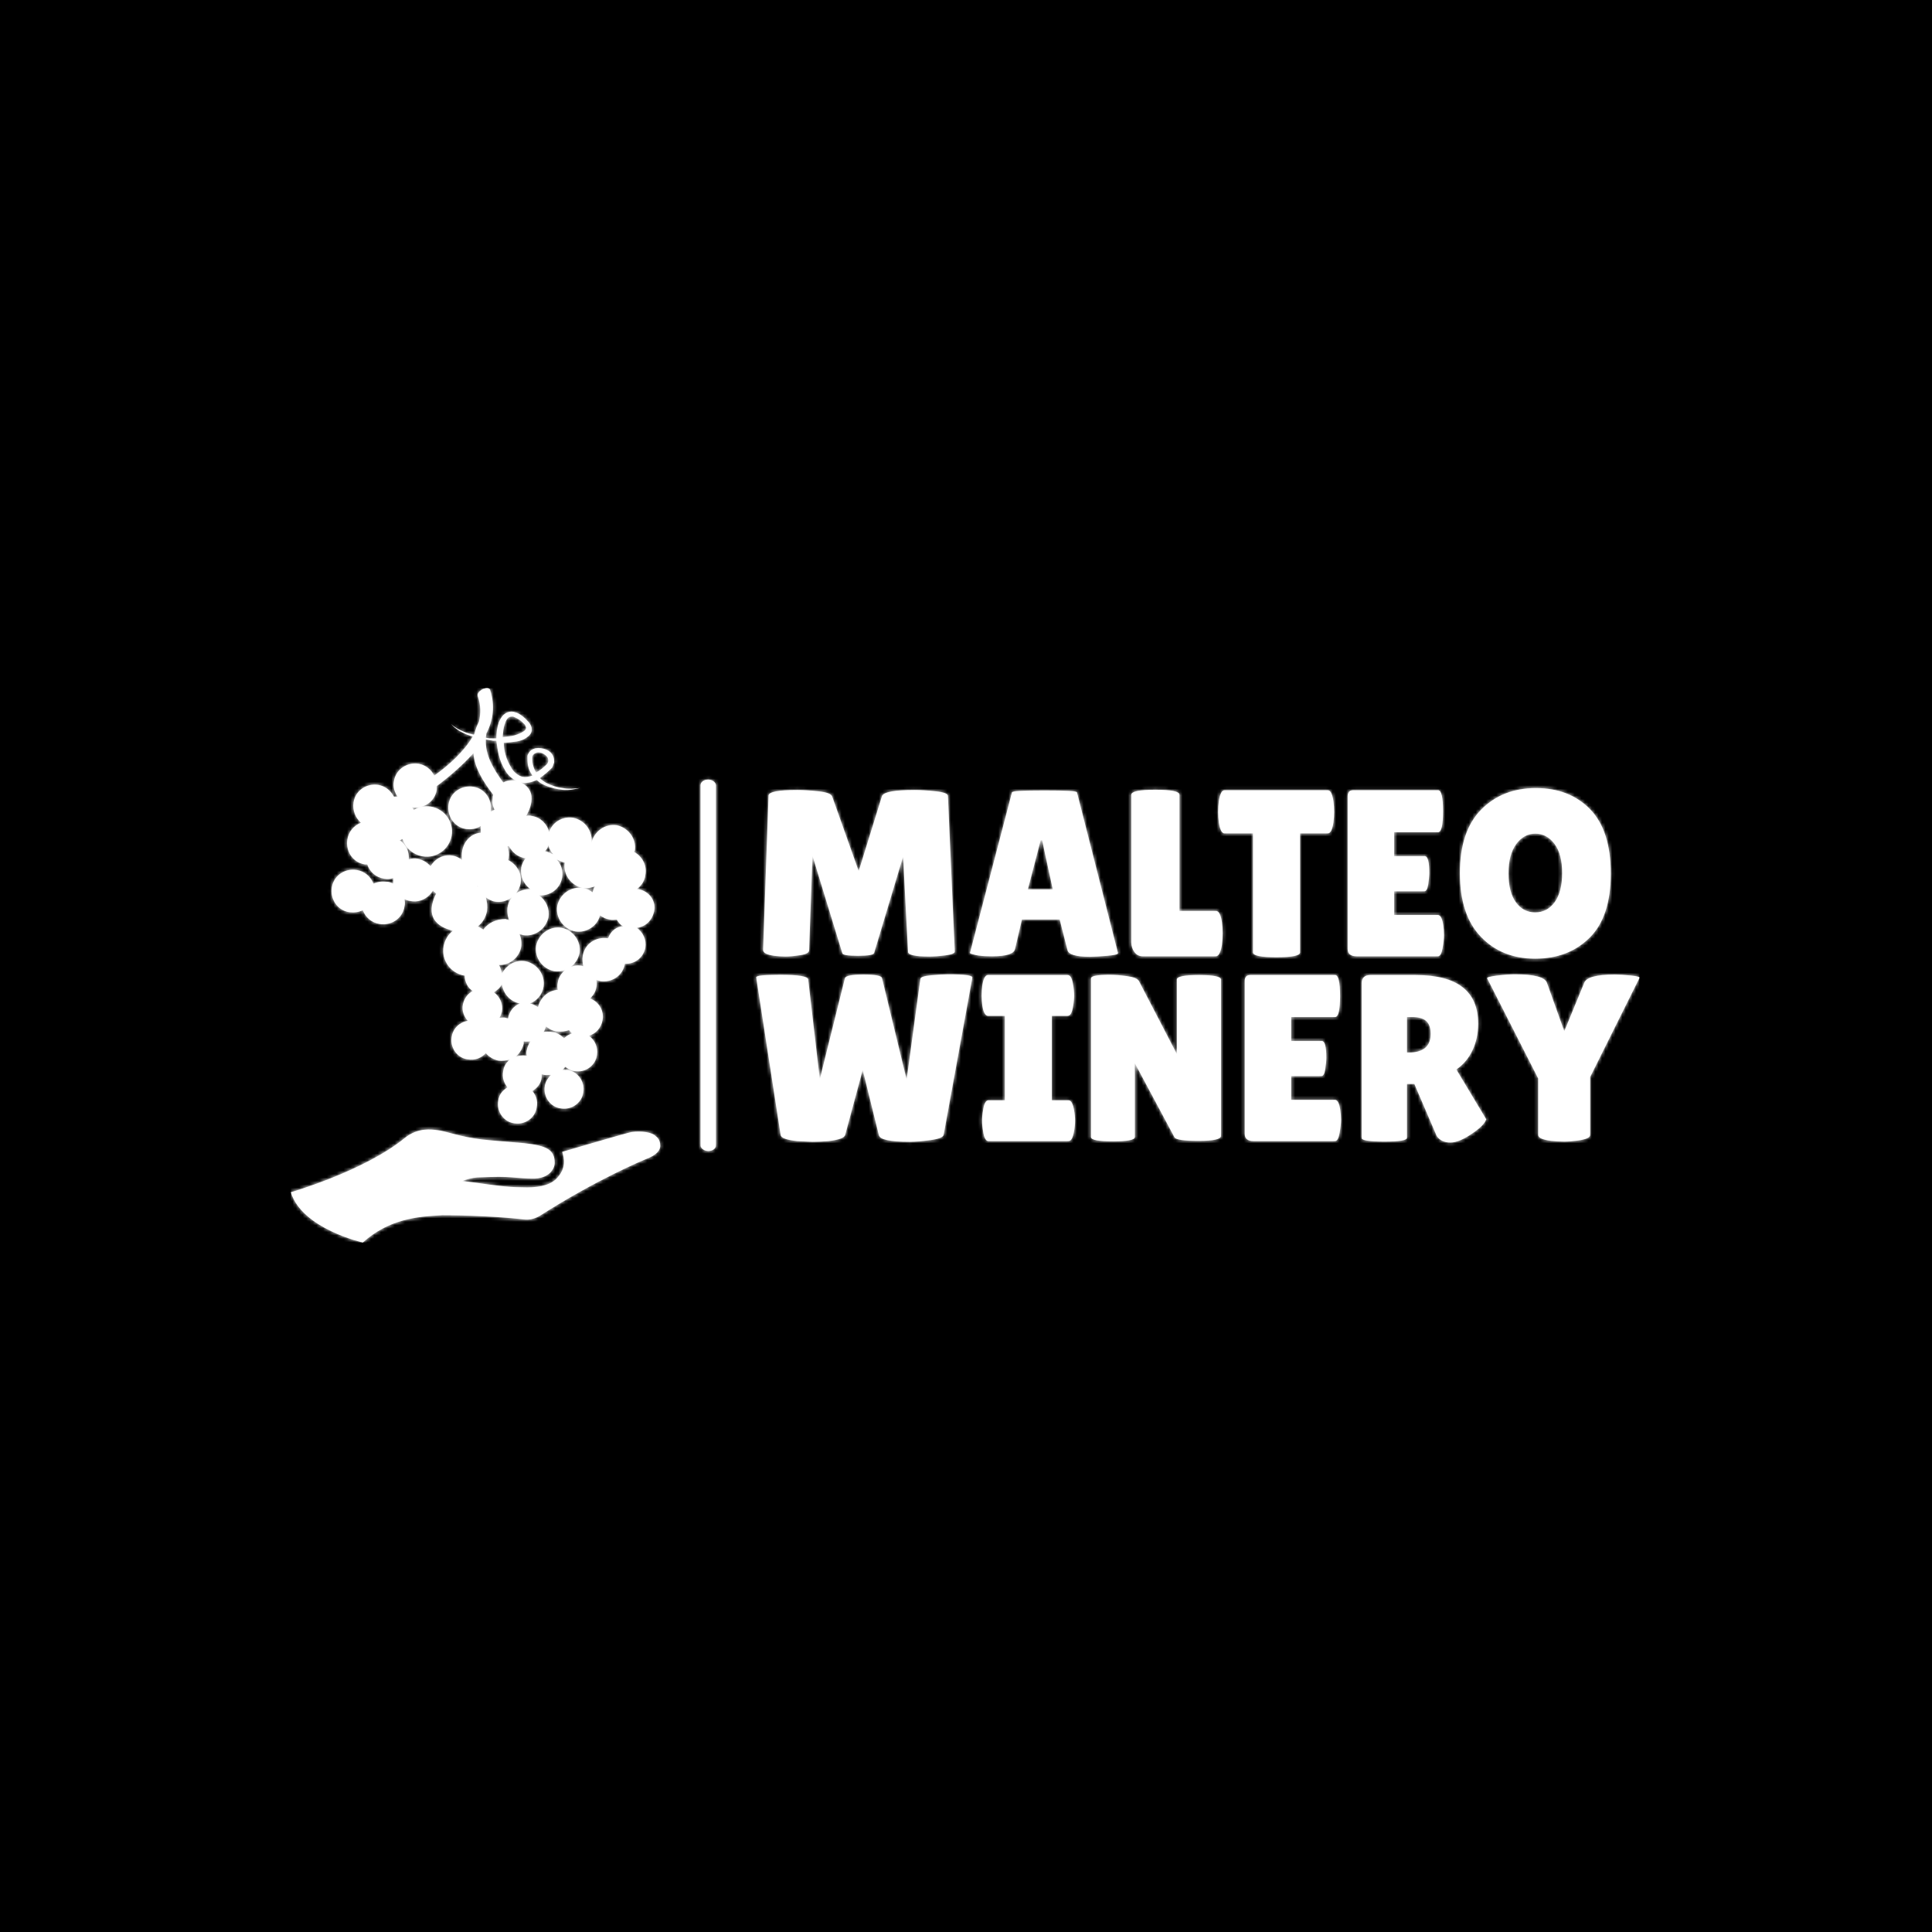 <svg xmlns="http://www.w3.org/2000/svg" version="1.1" xmlns:xlink="http://www.w3.org/1999/xlink" xmlns:svgjs="http://svgjs.dev/svgjs" width="1000" height="1000" viewBox="0 0 1000 1000"><rect width="1000" height="1000" fill="#000000"></rect><g transform="matrix(0.7,0,0,0.7,149.576,355.793)"><svg viewBox="0 0 396 163" data-background-color="#ffffff" preserveAspectRatio="xMidYMid meet" height="411" width="1000" xmlns="http://www.w3.org/2000/svg" xmlns:xlink="http://www.w3.org/1999/xlink"><g id="tight-bounds" transform="matrix(1,0,0,1,0.24,0.202)"><svg viewBox="0 0 395.52 162.596" height="162.596" width="395.52"><rect width="395.52" height="162.596" fill="#ffffff" mask="url(&quot;#a864b551-b117-49b0-a0f1-25ffc846b9e3&quot;)" data-fill-palette-color="accent"></rect><rect width="395.52" height="162.596" fill="#ffffff" mask="url(&quot;#2348c1df-3857-4bb2-9661-c642e74ee2bc&quot;)" data-fill-palette-color="primary"></rect><g><svg viewBox="0 0 603.892 248.256" height="162.596" width="395.52"><g></g><g transform="matrix(1,0,0,1,208.372,41.376)"><svg viewBox="0 0 395.52 165.504" height="165.504" width="395.52"><g id="textblocktransform"><svg viewBox="0 0 395.52 165.504" height="165.504" width="395.52" id="textblock"><g><svg viewBox="0 0 395.52 165.504" height="165.504" width="395.52"><g transform="matrix(1,0,0,1,0,0)"><svg width="395.52" viewBox="1.046 -35.45 186.165 74.7" height="165.504" data-palette-color="url(#f939bab4-d11f-4912-9ac5-ab70bebacd7a)"><svg></svg><svg></svg><g class="undefined-text-0" data-fill-palette-color="primary" id="text-0"></g></svg></g></svg></g></svg></g></svg></g><g><svg viewBox="0 0 165.422 248.256" height="248.256" width="165.422"><g><svg xmlns="http://www.w3.org/2000/svg" xmlns:xlink="http://www.w3.org/1999/xlink" version="1.1" x="0" y="0" viewBox="18.6 5.806 59.5 89.294" enable-background="new 0 0 100 100" xml:space="preserve" height="248.256" width="165.422" class="icon-icon-0" data-fill-palette-color="accent" id="icon-0"></svg></g></svg></g></svg></g><defs><linearGradient x1="0.054" x2="0.941" y1="0.5" y2="0.5" id="f939bab4-d11f-4912-9ac5-ab70bebacd7a"><stop stop-color="#9c7945" offset="0"></stop><stop stop-color="#faf3aa" offset="0.498"></stop><stop stop-color="#9c7945" offset="1"></stop></linearGradient><linearGradient x1="0.054" x2="0.941" y1="0.5" y2="0.5" id="963b303b-cb2f-4e4e-a49d-7e3060536949"><stop stop-color="#9c7945" offset="0"></stop><stop stop-color="#faf3aa" offset="0.498"></stop><stop stop-color="#9c7945" offset="1"></stop></linearGradient></defs><mask id="2348c1df-3857-4bb2-9661-c642e74ee2bc"><g id="SvgjsG1638"><svg viewBox="0 0 395.52 162.596" height="162.596" width="395.52"><g><svg viewBox="0 0 603.892 248.256" height="162.596" width="395.52"><g><rect width="6.888" height="166.331" x="183.453" y="40.962" fill="white" opacity="1" stroke-width="0" stroke="transparent" fill-opacity="1" class="rect-o-0" rx="1%" id="SvgjsRect1637" data-palette-color="url(#f939bab4-d11f-4912-9ac5-ab70bebacd7a)"></rect></g><g transform="matrix(1,0,0,1,208.372,41.376)"><svg viewBox="0 0 395.52 165.504" height="165.504" width="395.52"><g id="SvgjsG1636"><svg viewBox="0 0 395.52 165.504" height="165.504" width="395.52" id="SvgjsSvg1635"><g><svg viewBox="0 0 395.52 165.504" height="165.504" width="395.52"><g transform="matrix(1,0,0,1,0,0)"><svg width="395.52" viewBox="1.046 -35.45 186.165 74.7" height="165.504" data-palette-color="url(#f939bab4-d11f-4912-9ac5-ab70bebacd7a)"><svg></svg><svg></svg><g class="undefined-text-0" data-fill-palette-color="primary" id="SvgjsG1634"><path xmlns="http://www.w3.org/2000/svg" d="M37.5 0.05v0c-2.967 0-4.45-0.333-4.45-1v0l-1.05-20.05-6.1 20.3c-0.133 0.4-1.267 0.6-3.4 0.6-2.133 0-3.233-0.183-3.3-0.55v0l-6.3-20.55-0.7 19.95c-0.033 0.5-0.667 0.84-1.9 1.02-1.233 0.187-2.257 0.28-3.07 0.28-0.82 0-1.613-0.05-2.38-0.15v0c-1.6-0.233-2.383-0.65-2.35-1.25v0l1.15-32.5c0-0.8 2.033-1.2 6.1-1.2v0c1.2 0 2.667 0.093 4.4 0.28 1.733 0.18 2.7 0.537 2.9 1.07v0l5.6 15.75 4.9-15.8c0.3-0.867 2.6-1.3 6.9-1.3v0c1.233 0 2.71 0.093 4.43 0.28 1.713 0.18 2.57 0.503 2.57 0.97v0l1.45 32.8c0 0.367-0.65 0.633-1.95 0.8-1.3 0.167-2.45 0.25-3.45 0.25zM71.35 0.1v0c-2.9 0-4.467-0.467-4.7-1.4v0l-1.65-6.45h-7.95l-1.45 6.2c-0.2 1.033-1.8 1.55-4.8 1.55v0c-1.6 0-2.783-0.093-3.55-0.28-0.767-0.18-1.15-0.32-1.15-0.42v0l8.85-33.85c0-0.267 2.283-0.4 6.85-0.4 4.567 0 6.85 0.133 6.85 0.4v0l8.65 33.9c0 0.233-0.767 0.417-2.3 0.55-1.533 0.133-2.75 0.2-3.65 0.2zM61-24.45l-2.7 10.35h5.25l-2.25-10.35zM80.1-2.95v0-31.1c0-0.7 1.69-1.05 5.07-1.05 3.387 0 5.08 0.35 5.08 1.05v0 24.5h7.7c0.6 0 1.017 0.783 1.25 2.35v0c0.1 0.767 0.15 1.55 0.15 2.35 0 0.8-0.05 1.617-0.15 2.45v0c-0.267 1.6-0.7 2.4-1.3 2.4v0h-15.4c-0.733 0-1.317-0.3-1.75-0.9-0.433-0.6-0.65-1.283-0.65-2.05zM115.65-25.9v25.1c0 0.667-1.65 1-4.95 1-3.3 0-4.95-0.333-4.95-1v0-25.1h-6c-0.567 0-0.967-0.767-1.2-2.3v0c-0.1-0.733-0.15-1.483-0.15-2.25 0-0.767 0.05-1.517 0.15-2.25v0c0.233-1.533 0.633-2.3 1.2-2.3v0h21.75c0.567 0 0.967 0.767 1.2 2.3v0c0.1 0.733 0.15 1.483 0.15 2.25 0 0.767-0.05 1.517-0.15 2.25v0c-0.233 1.533-0.633 2.3-1.2 2.3v0zM135.5-21.1h6.45c0.633 0 0.95 1.167 0.95 3.5v0c0 0.7-0.077 1.523-0.23 2.47-0.147 0.953-0.42 1.43-0.82 1.43v0h-6.35v5h9.2c0.567 0 0.95 0.733 1.15 2.2v0c0.1 0.633 0.15 1.307 0.15 2.02 0 0.72-0.1 1.647-0.3 2.78-0.2 1.133-0.533 1.7-1 1.7v0h-17.1c-1.267 0-1.9-0.517-1.9-1.55v0-32.15c0-0.867 0.383-1.3 1.15-1.3v0h17.9c0.7 0 1.05 1.473 1.05 4.42 0 2.953-0.35 4.43-1.05 4.43v0h-9.25zM165.22 0.5c-4.68 0-8.493-1.533-11.44-4.6-2.953-3.067-4.43-7.543-4.43-13.43 0-5.88 1.49-10.337 4.47-13.37 2.987-3.033 6.84-4.55 11.56-4.55 4.713 0 8.52 1.49 11.42 4.47 2.9 2.987 4.35 7.503 4.35 13.55 0 6.053-1.483 10.553-4.45 13.5-2.967 2.953-6.793 4.43-11.48 4.43zM165.25-25.85c-1.6 0-2.943 0.733-4.03 2.2-1.08 1.467-1.62 3.523-1.62 6.17 0 2.653 0.517 4.687 1.55 6.1 1.033 1.42 2.39 2.13 4.07 2.13 1.687 0 3.053-0.717 4.1-2.15 1.053-1.433 1.58-3.483 1.58-6.15 0-2.667-0.54-4.717-1.62-6.15-1.087-1.433-2.43-2.15-4.03-2.15z" fill="white" fill-rule="nonzero" stroke="none" stroke-width="1" stroke-linecap="butt" stroke-linejoin="miter" stroke-miterlimit="10" stroke-dasharray="" stroke-dashoffset="0" font-family="none" font-weight="none" font-size="none" text-anchor="none" style="mix-blend-mode: normal" opacity="1"></path><path xmlns="http://www.w3.org/2000/svg" d="M6.2 37.7l-5.15-33.25c-0.1-0.367 1.583-0.55 5.05-0.55v0c3.833 0 5.8 0.317 5.9 0.95v0l2.45 21.05 5.3-21.3c0.167-0.5 1.467-0.75 3.9-0.75 2.433 0 3.733 0.233 3.9 0.7v0l5.2 21.45 2.9-21.25c0.067-0.367 0.833-0.617 2.3-0.75 1.467-0.133 2.65-0.2 3.55-0.2v0c3.5 0 5.2 0.233 5.1 0.7v0l-6.05 33.15c-0.133 0.5-1.083 0.867-2.85 1.1-1.767 0.233-3.2 0.35-4.3 0.35v0c-4.133 0-6.3-0.467-6.5-1.4v0l-3.4-13.75-3.7 13.7c-0.133 0.6-1.3 1.033-3.5 1.3v0c-1.133 0.1-2.267 0.15-3.4 0.15v0l-3.2-0.15c-2.2-0.233-3.367-0.65-3.5-1.25zM50 30.35h3.45v-17.8h-3.55c-0.567 0-0.967-0.717-1.2-2.15v0c-0.1-0.7-0.15-1.417-0.15-2.15 0-0.733 0.05-1.45 0.15-2.15v0c0.233-1.433 0.633-2.15 1.2-2.15v0h16.8c0.567 0 0.95 0.717 1.15 2.15v0c0.133 0.7 0.2 1.417 0.2 2.15 0 0.733-0.067 1.45-0.2 2.15v0c-0.2 1.433-0.583 2.15-1.15 2.15v0h-3.35v17.8h3.5c0.567 0 0.967 0.717 1.2 2.15v0c0.133 0.7 0.2 1.417 0.2 2.15 0 0.733-0.067 1.45-0.2 2.15v0c-0.233 1.433-0.633 2.15-1.2 2.15v0h-16.85c-0.567 0-0.95-0.717-1.15-2.15v0c-0.133-0.7-0.2-1.417-0.2-2.15 0-0.733 0.067-1.45 0.2-2.15v0c0.2-1.433 0.583-2.15 1.15-2.15zM99 4.9v32.95c0 0.7-1.567 1.05-4.7 1.05-3.133 0-4.833-0.25-5.1-0.75v0l-8.35-15.6v15.55c0 0.6-1.54 0.9-4.62 0.9-3.087 0-4.63-0.3-4.63-0.9v0-33.45c0-0.5 1.317-0.75 3.95-0.75v0c1.033 0 2.243 0.093 3.63 0.28 1.38 0.18 2.22 0.52 2.52 1.02v0l8 15.4v-15.7c0-0.633 1.55-0.95 4.65-0.95 3.1 0 4.65 0.317 4.65 0.95zM113.8 17.85h6.45c0.633 0 0.95 1.167 0.95 3.5v0c0 0.7-0.077 1.523-0.23 2.47-0.147 0.953-0.42 1.43-0.82 1.43v0h-6.35v5h9.2c0.567 0 0.95 0.733 1.15 2.2v0c0.1 0.633 0.15 1.307 0.15 2.02 0 0.72-0.1 1.647-0.3 2.78-0.2 1.133-0.533 1.7-1 1.7v0h-17.1c-1.267 0-1.9-0.517-1.9-1.55v0-32.15c0-0.867 0.383-1.3 1.15-1.3v0h17.9c0.7 0 1.05 1.473 1.05 4.42 0 2.953-0.35 4.43-1.05 4.43v0h-9.25zM138.2 26.9v11.35c0 0.533-1.583 0.8-4.75 0.8v0c-3.2 0-4.8-0.25-4.8-0.75v0-32.6c0-1.167 0.617-1.75 1.85-1.75v0h9.55c8.767 0 13.15 3.417 13.15 10.25v0c0 2.067-0.4 3.94-1.2 5.62-0.8 1.687-1.933 3.03-3.4 4.03v0l6.3 10.5c-0.267 0.8-1.133 1.717-2.6 2.75v0c-2 1.433-3.65 2.15-4.95 2.15-1.3 0-2.267-0.467-2.9-1.4v0l-4.7-10.95zM139.25 12.8h-1.05v7.5h0.25c3.167 0 4.75-1.317 4.75-3.95v0c0-1.2-0.307-2.093-0.92-2.68-0.62-0.58-1.63-0.87-3.03-0.87zM171.35 15.8l4.2-10.2c0.433-1.167 2.567-1.75 6.4-1.75v0c0.967 0 2.11 0.067 3.43 0.2 1.313 0.133 1.92 0.3 1.82 0.5v0l-10.4 20.9v12.2c0 0.567-0.917 0.967-2.75 1.2v0c-0.933 0.133-1.85 0.2-2.75 0.2-0.9 0-1.8-0.05-2.7-0.15v0c-1.833-0.233-2.75-0.65-2.75-1.25v0-11.9l-10.75-21.1c-0.133-0.2 0.55-0.393 2.05-0.58 1.5-0.18 2.767-0.27 3.8-0.27v0c4.1 0 6.35 0.6 6.75 1.8v0z" fill="white" fill-rule="nonzero" stroke="none" stroke-width="1" stroke-linecap="butt" stroke-linejoin="miter" stroke-miterlimit="10" stroke-dasharray="" stroke-dashoffset="0" font-family="none" font-weight="none" font-size="none" text-anchor="none" style="mix-blend-mode: normal" opacity="1"></path></g></svg></g></svg></g></svg></g></svg></g><g><svg viewBox="0 0 165.422 248.256" height="248.256" width="165.422"><g><svg xmlns="http://www.w3.org/2000/svg" xmlns:xlink="http://www.w3.org/1999/xlink" version="1.1" x="0" y="0" viewBox="18.6 5.806 59.5 89.294" enable-background="new 0 0 100 100" xml:space="preserve" height="248.256" width="165.422" class="icon-icon-0" data-fill-palette-color="accent" id="SvgjsSvg1633"></svg></g></svg></g></svg></g><defs><mask></mask></defs></svg></g></mask><mask id="a864b551-b117-49b0-a0f1-25ffc846b9e3"><g id="SvgjsG1651"><svg viewBox="0 0 395.52 162.596" height="162.596" width="395.52"><g><svg viewBox="0 0 603.892 248.256" height="162.596" width="395.52"><g></g><g transform="matrix(1,0,0,1,208.372,41.376)"><svg viewBox="0 0 395.52 165.504" height="165.504" width="395.52"><g id="SvgjsG1650"><svg viewBox="0 0 395.52 165.504" height="165.504" width="395.52" id="SvgjsSvg1649"><g><svg viewBox="0 0 395.52 165.504" height="165.504" width="395.52"><g transform="matrix(1,0,0,1,0,0)"><svg width="395.52" viewBox="1.046 -35.45 186.165 74.7" height="165.504" data-palette-color="url(#f939bab4-d11f-4912-9ac5-ab70bebacd7a)"><svg></svg><svg></svg><g class="undefined-text-0" data-fill-palette-color="primary" id="SvgjsG1648"></g></svg></g></svg></g></svg></g></svg></g><g><svg viewBox="0 0 165.422 248.256" height="248.256" width="165.422"><g><svg xmlns="http://www.w3.org/2000/svg" xmlns:xlink="http://www.w3.org/1999/xlink" version="1.1" x="0" y="0" viewBox="18.6 5.806 59.5 89.294" enable-background="new 0 0 100 100" xml:space="preserve" height="248.256" width="165.422" class="icon-icon-0" data-fill-palette-color="accent" id="SvgjsSvg1647"><g fill="white"><path d="M77.4 78c-0.6-0.7-2.4-0.9-3.9-0.7-0.7 0.1-11.2 3.2-11.2 3.2 0.3 0.9 0.8 2.6-1 4.4-1.2 1.1-3.1 1.4-5.5 1.3-2.4 0-5-0.4-7.1-0.7-0.7-0.1-2.5-0.3-2.5-0.3s1.3-0.6 3-0.6c2.2-0.1 3.9-0.1 4.9 0 1.1 0.1 2.6 0.2 3.3 0.2 3 0.1 3.7-1.8 3.7-2.5 0-2.1-1.2-2.8-4.9-3.2-2.4-0.2-5-0.4-6.8-0.6-3.5-0.4-6-1.4-7.2-1.5-0.9-0.1-3.1-0.5-5.3 1.3C30.4 83.6 18.6 87 18.6 87c1.8 5.9 11.6 8.1 11.6 8.1 4.2-3.8 8.8-4.2 12.8-4.4 0.7 0 7.3 0 13.4 0.7 1.2 0.1 2.3-0.6 2.3-0.6 9.2-5.9 17-9.1 17-9.1 1.9-0.7 2.4-1.5 2.4-2.2C78.1 78.4 77.4 78 77.4 78z" fill="white"></path><path d="M74.6 38.2c-0.1 0-0.2 0-0.3 0 0.7-0.5 1.3-1.3 1.4-2.3 0.3-1.5-0.5-3-1.8-3.7 0-0.1 0-0.1 0.1-0.2 0.3-1.9-1-3.7-2.9-4.1-1.9-0.3-3.7 1-4.1 2.9 0.3-1.9-1-3.7-2.9-4.1-1.7-0.3-3.4 0.7-3.9 2.3-0.3-1.3-1.4-2.4-2.8-2.6-0.3-0.1-0.6-0.1-0.9 0 1-1.7 1.9-4.8-1.8-5.7-0.7-0.1-1.3 0-1.9 0.3-1.6-2.2-2.9-4.4-2.8-6.9 0.4 0.1 0.8 0.1 1.2 0.2 0.2 0 0.4 0 0.5 0 0.1 0.8 0.2 1.5 0.4 2.3 0.2 0.9 0.6 1.8 1.1 2.6 0.5 0.8 1.3 1.5 2.4 1.8 0.9 0.2 1.8 0 2.6-0.4 0.4 0.4 0.9 0.7 1.4 0.9 0.9 0.4 1.9 0.6 2.8 0.7 1 0.1 1.9-0.1 2.8-0.3-0.9 0.1-1.9 0.2-2.8 0-0.9-0.1-1.8-0.4-2.6-0.8-0.4-0.2-0.8-0.5-1.1-0.8 0.7-0.5 1.3-1 1.9-1.6l0 0c0 0 0.1-0.1 0.1-0.1 0.1-0.3 0.2-0.5 0.3-0.8 0-0.3 0-0.6-0.1-0.9-0.2-0.6-0.7-1-1.2-1.2-0.5-0.2-1.1-0.3-1.7-0.2-0.3 0.1-0.6 0.2-0.8 0.4-0.2 0.2-0.4 0.5-0.5 0.8l0 0c0 0 0 0 0 0.1 0 0.5 0 1 0.1 1.5 0.1 0.5 0.3 1 0.6 1.4 0 0.1 0.1 0.1 0.1 0.2-0.5 0.2-1.1 0.3-1.6 0.2-0.7-0.2-1.3-0.7-1.7-1.3-0.4-0.7-0.8-1.4-1-2.2-0.2-0.6-0.3-1.3-0.3-2 0.7 0 1.4-0.1 2.1-0.2 0.6-0.1 1.2-0.3 1.8-0.8 0.3-0.2 0.6-0.6 0.6-1.1 0-0.5-0.2-0.8-0.4-1.1 0 0 0 0 0 0l0 0c-0.3-0.3-0.6-0.7-1-1-0.4-0.3-0.8-0.6-1.3-0.7-0.5-0.2-1.2-0.1-1.7 0.3-0.5 0.4-0.7 0.9-0.9 1.3-0.3 0.9-0.4 1.7-0.4 2.6-0.2 0-0.3 0-0.5 0-0.4 0-0.8 0-1.2-0.1 0-0.2 0.1-0.5 0.1-0.7 1.1-2.1 1.4-4.5 0.6-7-0.3-0.8-2.3 0.2-2 1 0.5 1.4 0.5 2.8 0.2 4.1-0.3 0.6-0.6 1.3-0.7 1.9 0 0.1-0.1 0.1-0.1 0.2-0.2 0-0.3-0.1-0.5-0.1-1.1-0.3-2.3-0.8-3.2-1.6 0.8 0.9 1.9 1.5 3.1 1.9 0.1 0 0.3 0.1 0.4 0.1-1.4 2.4-3.8 4.6-6.2 6.3-0.5-1-1.4-1.7-2.5-1.9-1.9-0.3-3.7 0.9-4 2.8-0.2 0.9 0.1 1.8 0.6 2.5 0 0 0 0 0 0-0.2 0-0.4 0-0.6 0-0.5-1-1.4-1.7-2.5-1.9-1.9-0.3-3.7 0.9-4 2.8-0.2 1.3 0.3 2.5 1.2 3.3-1.1 0.4-2 1.4-2.2 2.7-0.3 1.9 0.9 3.7 2.8 4 0.1 0 0.3 0 0.4 0 0.4 1.2 1.4 2.1 2.7 2.3 0.5 0.1 1 0.1 1.5-0.1 0 0.3 0 0.6 0 0.9-0.3-0.1-0.6-0.3-1-0.3-0.8-0.1-1.5 0-2.2 0.3-0.4-1.1-1.4-2-2.7-2.2-1.9-0.3-3.7 0.9-4 2.8-0.3 1.9 0.9 3.7 2.8 4 0.8 0.1 1.5 0 2.2-0.3 0.4 1.1 1.4 2 2.7 2.2 1.9 0.3 3.7-0.9 4-2.8 0.1-0.4 0.1-0.8 0-1.2 0.3 0.1 0.6 0.3 1 0.3 1.5 0.3 2.9-0.5 3.6-1.7 0.1 0.2 0.3 0.3 0.5 0.5-2.5 5 2.2 5.8 2.7 6-0.8 0.6-1.3 1.5-1.5 2.5-0.4 2.2 1.1 4.3 3.3 4.7 0 0 0 0 0.1 0 0 1 0.5 2 1.3 2.5-0.8 0.4-1.4 1.2-1.6 2.2-0.2 1 0.2 1.9 0.8 2.6-1.3 0.2-2.4 1.2-2.6 2.6-0.3 1.7 0.9 3.4 2.6 3.6 1.1 0.2 2.2-0.2 2.9-1 0.5 0.6 1.2 1 2 1.2 0.7 0.1 1.3 0 1.9-0.2-0.6 0.5-1 1.1-1.1 1.9-0.2 1 0.1 1.9 0.7 2.6-0.8 0.5-1.4 1.2-1.5 2.2-0.3 1.7 0.9 3.4 2.6 3.6 1.7 0.3 3.4-0.9 3.6-2.6 0.2-1-0.1-1.9-0.7-2.6 0.8-0.5 1.4-1.2 1.5-2.2 0-0.2 0-0.4 0-0.5 0.1 0 0.3 0.1 0.4 0.1 0.4 0.1 0.7 0 1.1 0-0.5 0.5-0.9 1.1-1 1.8-0.3 1.7 0.9 3.4 2.6 3.6 1.7 0.3 3.4-0.9 3.6-2.6 0.3-1.7-0.9-3.4-2.6-3.6-0.3 0-0.6 0-0.8 0 0.2-0.1 0.3-0.3 0.5-0.5 0.4 0.3 0.9 0.6 1.5 0.7 1.7 0.3 3.4-0.9 3.6-2.6 0.2-1.2-0.3-2.4-1.3-3.1 1.1-0.3 2-1.3 2.2-2.5 0.3-1.5-0.6-3-2-3.5 0.5-0.5 0.9-1.1 1-1.8 0.1-0.4 0.1-0.8 0-1.2 0.2 0.1 0.4 0.1 0.6 0.2 1.9 0.3 3.7-0.9 4-2.8 1.6 0.1 3-1 3.3-2.6 0.2-1.3-0.4-2.5-1.4-3.2 1.4-0.1 2.5-1.2 2.8-2.6C77.5 40.1 76.3 38.5 74.6 38.2zM57.5 16.8c0.1-0.3 0.4-0.5 0.7-0.6 0.3-0.1 0.8 0 1.1 0.2 0.3 0.2 0.6 0.4 0.7 0.7 0.1 0.3 0.1 0.6-0.1 0.9-0.6 0.6-1.2 1.1-1.8 1.4 0-0.1-0.1-0.1-0.1-0.2C57.6 18.5 57.4 17.6 57.5 16.8zM53.1 11.5c0.1-0.4 0.3-0.7 0.5-0.9 0.2-0.2 0.5-0.2 0.8-0.2 0.3 0.1 0.7 0.3 1 0.5 0.3 0.2 0.6 0.5 0.9 0.8 0.1 0.2 0.2 0.4 0.2 0.5 0 0.2-0.1 0.3-0.3 0.5-0.4 0.3-0.9 0.5-1.5 0.7-0.6 0.2-1.3 0.2-2 0.3C52.8 13 52.8 12.2 53.1 11.5zM60.1 31.1c0.1 0.6 0.4 1.1 0.8 1.5-0.4-0.2-0.8-0.4-1.3-0.5 0 0 0 0-0.1 0C59.8 31.8 60 31.5 60.1 31.1zM46.2 32c-0.1 0.5-0.1 1 0 1.5-0.4-0.3-0.9-0.6-1.5-0.7-1.5-0.3-2.9 0.5-3.6 1.7-0.5-0.6-1.2-1-2-1.2-0.5-0.1-1-0.1-1.5 0.1 0.1-1.3-0.5-2.5-1.5-3.1 0.2 0 0.3-0.1 0.5-0.2 0.4 1.4 1.6 2.5 3.2 2.8 2.2 0.4 4.3-1.1 4.7-3.3 0.4-2.2-1.1-4.3-3.3-4.7-1-0.2-2 0.1-2.8 0.5-0.1-0.2-0.2-0.3-0.3-0.4 0 0 0 0 0 0 1.9 0.3 3.7-0.9 4-2.8 0-0.2 0-0.4 0-0.6 2-1.5 4.2-3.4 5.9-5.3 0.2 2.4 1.6 4.6 3.2 6.7-0.1 0.2-0.1 0.3-0.1 0.5-0.1 0.7 0 1.3 0.3 1.9-0.2 0.1-0.4 0.2-0.6 0.3 0 0 0 0 0 0 0.3-1.9-0.9-3.7-2.8-4-1.9-0.3-3.7 0.9-4 2.8-0.3 1.9 0.9 3.7 2.8 4 0.9 0.1 1.7 0 2.4-0.5-0.1 0.4 0 0.8 0 1.1C47.7 29.2 46.5 30.4 46.2 32zM48.7 37.6c0 0.1 0.1 0.2 0.1 0.3-0.1-0.1-0.2-0.1-0.2-0.2C48.6 37.7 48.6 37.7 48.7 37.6zM49.6 44.7c-0.3-0.2-0.6-0.4-0.9-0.5 0.8-0.6 1.3-1.5 1.5-2.5 0.1-0.8 0-1.5-0.2-2.2 0.4 0.3 0.9 0.6 1.5 0.7 1.9 0.3 3.7-1 4.1-2.9 0.3-1.6-0.6-3.1-2-3.8 0-0.1 0.1-0.2 0.1-0.4 0.1-0.6 0-1.2-0.2-1.8 0.1 0 0.1 0 0.2-0.1 0.5 1 1.4 1.8 2.6 2 0 0 0 0 0.1 0-0.3 0.4-0.6 1-0.7 1.5-0.2 1.4 0.4 2.7 1.5 3.5-1.8-0.1-3.4 1.1-3.7 2.9-0.1 0.7 0 1.5 0.3 2.1-0.2-0.1-0.4-0.1-0.6-0.2C51.7 43 50.4 43.6 49.6 44.7zM53.6 59C53.6 59 53.6 59 53.6 59c-0.1 0-0.2 0-0.4-0.1-0.3-0.1-0.7 0-1 0 0.2-0.3 0.3-0.6 0.4-1 0.2-1.2-0.3-2.4-1.3-3.1 0.5-0.3 1-0.7 1.3-1.3 0.2 1.5 1.3 2.8 2.9 3.1 0 0 0 0 0 0C54.5 57 53.8 57.8 53.6 59zM56.6 64.1c-0.1 0.3-0.1 0.6 0 0.9 0 0-0.1 0-0.1 0-0.6-0.1-1.2 0-1.7 0.2 0.6-0.5 1.1-1.3 1.3-2.1 0-0.1 0-0.2 0-0.4 0 0 0 0 0 0 0.4 0.1 0.8 0 1.1 0C57 63 56.7 63.5 56.6 64.1zM62.6 62.2c-0.5-0.5-1.1-0.9-1.9-1-0.5-0.1-0.9-0.1-1.4 0 0.2-0.3 0.3-0.6 0.4-0.9 0.5 0.4 1 0.7 1.7 0.8 0.7 0.1 1.4 0 2-0.2 0.2 0.2 0.3 0.4 0.5 0.5C63.4 61.6 63 61.8 62.6 62.2zM69.7 46.1C69.7 46.1 69.7 46.1 69.7 46.1c-2-0.3-3.8 0.9-4.1 2.9-0.1 0.5 0 1.1 0.1 1.6-0.1 0-0.2-0.1-0.4-0.1-0.6-0.1-1.1 0-1.6 0.2 0.7-0.5 1.2-1.3 1.4-2.2 0.3-1.9-1-3.7-2.9-4.1-1.9-0.3-3.7 1-4.1 2.9-0.3 1.9 1 3.7 2.9 4.1 0.6 0.1 1.3 0 1.8-0.2-0.6 0.5-1.1 1.2-1.2 2-0.1 0.4-0.1 0.8 0 1.2-1.5 0.1-2.8 1.2-3.2 2.8-0.4-0.3-0.8-0.5-1.3-0.6 1.1-0.4 2-1.4 2.2-2.7 0.3-1.9-1-3.7-2.9-4.1-1.6-0.3-3.1 0.6-3.8 2-0.1-0.5-0.2-1-0.5-1.4 1.7 0.1 3.3-1.2 3.6-2.9 0.1-0.7 0-1.5-0.3-2.1 0.2 0.1 0.4 0.1 0.6 0.2 1.9 0.3 3.7-1 4.1-2.9 0.2-1.4-0.4-2.7-1.5-3.5 1.8 0.1 3.4-1.1 3.7-2.9 0.2-1.1-0.2-2.2-0.9-2.9 0.4 0.2 0.8 0.4 1.3 0.5-0.3 1.9 1 3.7 2.9 4.1 0.7 0.1 1.4 0 2-0.3-0.2 0.3-0.3 0.6-0.4 1-0.5-0.4-1-0.6-1.6-0.7-1.9-0.3-3.7 1-4.1 2.9-0.3 1.9 1 3.7 2.9 4.1 1.8 0.3 3.6-0.9 4-2.6 0.5 0.4 1 0.6 1.6 0.7 0.4 0.1 0.7 0 1.1 0 0.3 0.5 0.6 0.9 1.1 1.1C71.2 44.1 70.1 44.9 69.7 46.1z" fill="white"></path></g></svg></g></svg></g></svg></g><defs><linearGradient x1="0.054" x2="0.941" y1="0.5" y2="0.5" id="SvgjsLinearGradient1646"><stop stop-color="#9c7945" offset="0"></stop><stop stop-color="#faf3aa" offset="0.498"></stop><stop stop-color="#9c7945" offset="1"></stop></linearGradient><mask></mask></defs><mask id="SvgjsMask1645"><g id="SvgjsG1644"><svg viewBox="0 0 395.52 162.596" height="162.596" width="395.52"><g><svg viewBox="0 0 603.892 248.256" height="162.596" width="395.52"><g></g><g transform="matrix(1,0,0,1,208.372,41.376)"><svg viewBox="0 0 395.52 165.504" height="165.504" width="395.52"><g id="SvgjsG1642"><svg viewBox="0 0 395.52 165.504" height="165.504" width="395.52" id="SvgjsSvg1641"><g><svg viewBox="0 0 395.52 165.504" height="165.504" width="395.52"><g transform="matrix(1,0,0,1,0,0)"><svg width="395.52" viewBox="1.046 -35.45 186.165 74.7" height="165.504" data-palette-color="url(#f939bab4-d11f-4912-9ac5-ab70bebacd7a)"><svg></svg><svg></svg><g class="undefined-text-0" data-fill-palette-color="primary" id="SvgjsG1640"></g></svg></g></svg></g></svg></g></svg></g><g><svg viewBox="0 0 165.422 248.256" height="248.256" width="165.422"><g><svg xmlns="http://www.w3.org/2000/svg" xmlns:xlink="http://www.w3.org/1999/xlink" version="1.1" x="0" y="0" viewBox="18.6 5.806 59.5 89.294" enable-background="new 0 0 100 100" xml:space="preserve" height="248.256" width="165.422" class="icon-icon-0" data-fill-palette-color="accent" id="SvgjsSvg1639"></svg></g></svg></g></svg></g><defs><mask></mask></defs></svg></g></mask></svg></g></mask></svg><rect width="395.52" height="162.596" fill="none" stroke="none" visibility="hidden"></rect></g></svg></g></svg>